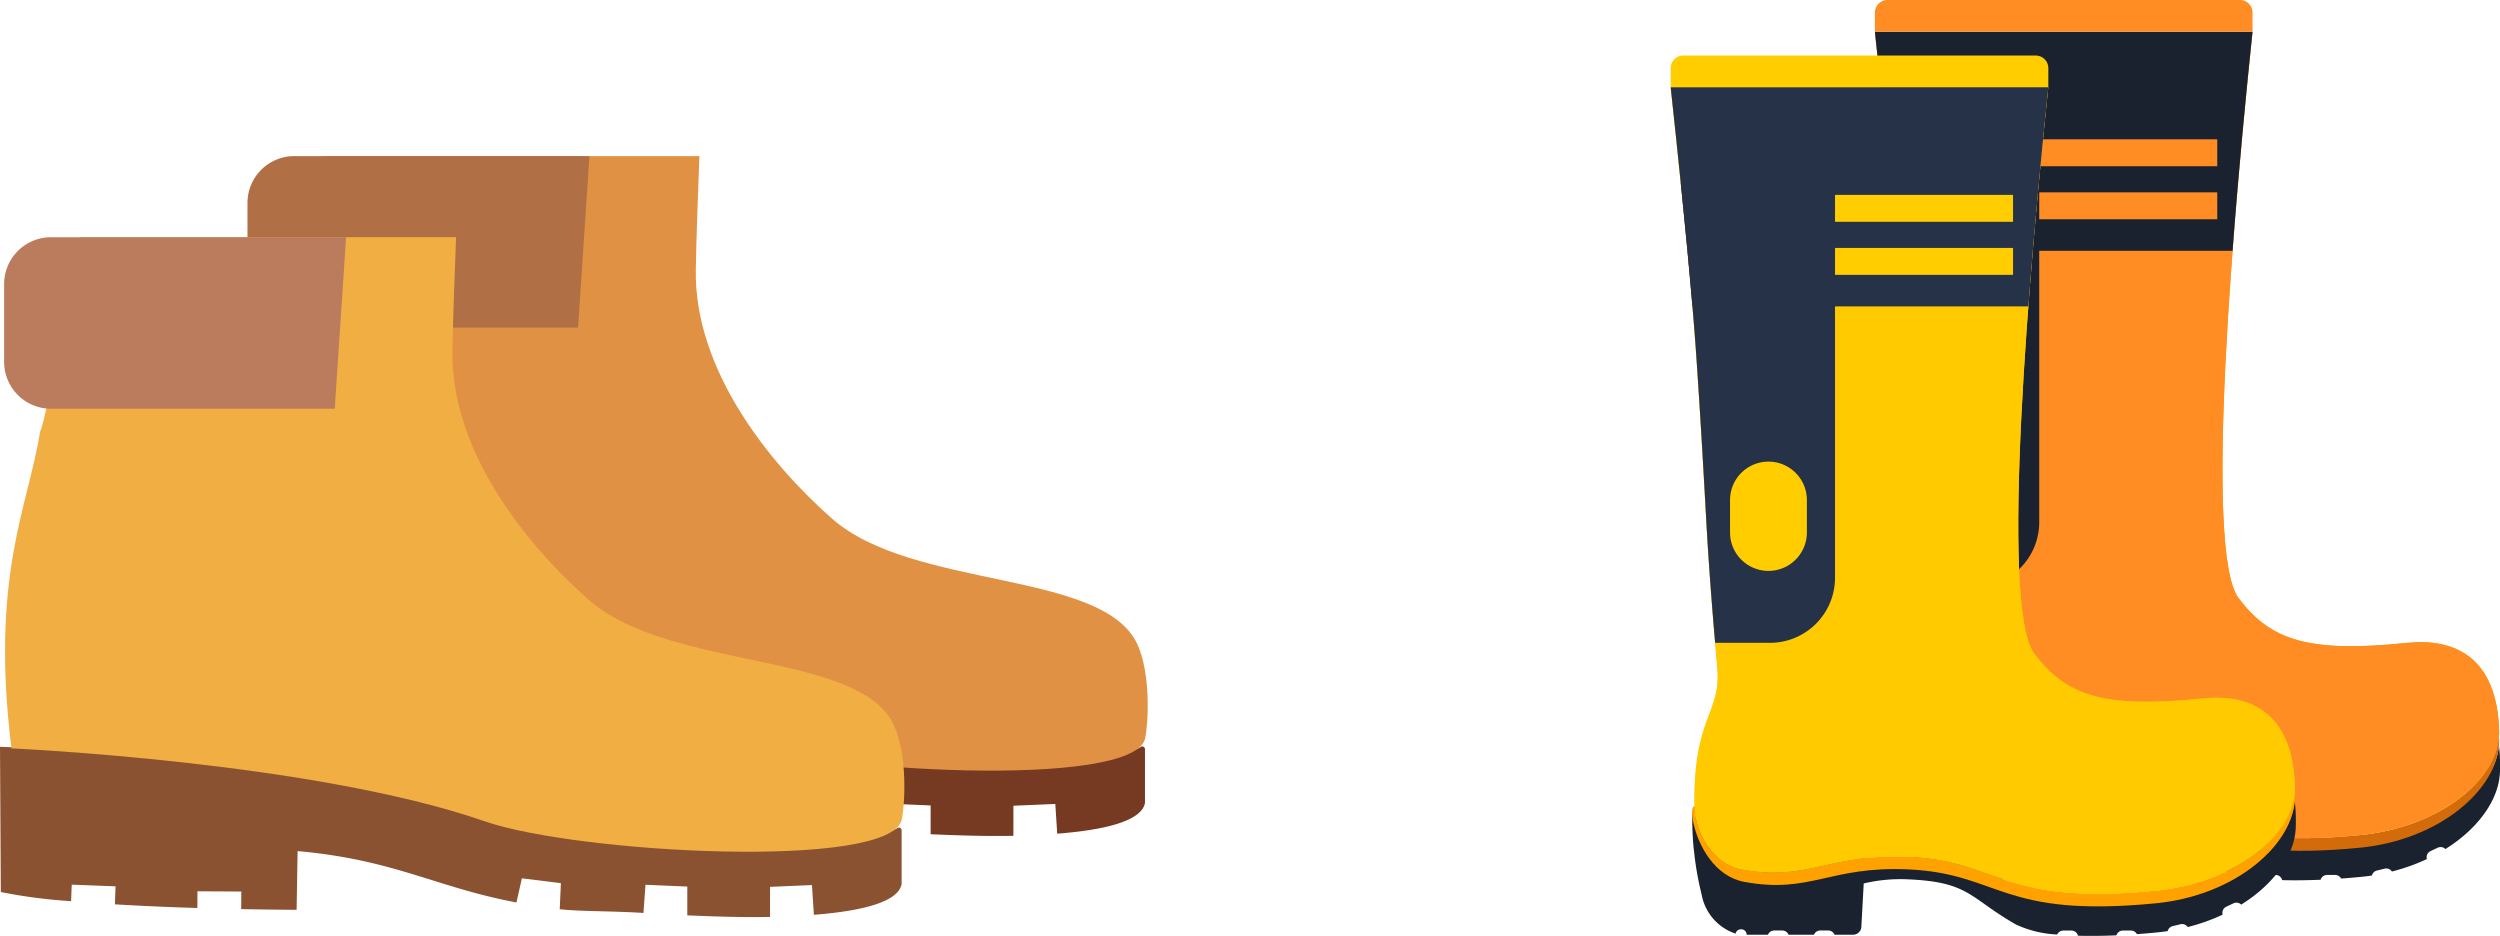 <svg xmlns="http://www.w3.org/2000/svg" xmlns:xlink="http://www.w3.org/1999/xlink" width="184.924" height="69.237" viewBox="0 0 184.924 69.237">
  <defs>
    <clipPath id="clip-path">
      <rect id="Rectángulo_380391" data-name="Rectángulo 380391" width="184.924" height="69.237" transform="translate(0 0)" fill="none"/>
    </clipPath>
  </defs>
  <g id="Grupo_1076900" data-name="Grupo 1076900" transform="translate(0 0)" clip-path="url(#clip-path)">
    <path id="Trazado_828374" data-name="Trazado 828374" d="M84.389,55.247c-4.731,2.8-25.245,1.482-32.844-1.466C41.707,49.963,18,49.241,18,49.241l.06,10.742a38.426,38.426,0,0,0,5.2.676l.046-1.221,3.24.124L26.5,60.894c1.708.1,3.725.2,6.1.27l.007-1.236,3.242.019-.008,1.3c1.284.024,2.645.043,4.1.053l.073-4.344c7.207.645,10.162,2.663,16.189,3.8l.4-1.785,2.886.355-.086,1.928c1.448.172,3.9.125,6.194.278l.15-2.085,3.092.132v2.13c2.06.088,4.111.155,6.122.116V59.6l3.1-.132.141,2.2c3.578-.28,6.25-.949,6.491-2.279V55.41a.2.2,0,0,0-.31-.163" fill="#753a21"/>
    <path id="Trazado_828375" data-name="Trazado 828375" d="M84.126,47.646c-2.556-5.5-16.6-4.021-22.581-9.283-4.607-4.054-10.215-11-10.076-18.428.042-2.263.138-5.17.266-8.388H23.959S21.236,25.9,20.982,25.858c-.9,5.658-3.714,10.672-2.136,23.5,0,0,22.341.992,34.988,5.387,6.856,2.382,30.01,3.626,30.865-.111.237-1.036.453-4.775-.573-6.984" fill="#e19143"/>
    <path id="Trazado_828376" data-name="Trazado 828376" d="M43.6,11.548H21.759A3.463,3.463,0,0,0,18.306,15V20.78a3.463,3.463,0,0,0,3.453,3.453h21Z" fill="#b16f45"/>
    <path id="Trazado_828377" data-name="Trazado 828377" d="M66.389,61.247c-4.731,2.8-25.245,1.482-32.844-1.466C23.707,55.963,0,55.241,0,55.241L.06,65.983a38.426,38.426,0,0,0,5.2.676l.046-1.221,3.24.124L8.5,66.894c1.708.1,3.725.2,6.1.27l.007-1.236,3.242.019-.008,1.3c1.284.024,2.645.043,4.1.053l.073-4.344c7.207.645,10.163,2.663,16.189,3.8l.4-1.785,2.886.355-.086,1.928c1.448.172,3.9.125,6.194.278l.15-2.085,3.092.132v2.13c2.06.088,4.111.155,6.122.116V65.6l3.1-.132.141,2.2c3.578-.28,6.25-.949,6.491-2.279V61.41a.2.2,0,0,0-.31-.163" fill="#8b5232"/>
    <path id="Trazado_828378" data-name="Trazado 828378" d="M66.126,53.646c-2.556-5.5-16.6-4.021-22.581-9.283-4.607-4.054-10.215-11-10.076-18.428.042-2.263.138-5.17.266-8.388H5.959S3.236,31.9,2.982,31.858c-.9,5.658-3.714,10.672-2.136,23.5,0,0,22.341.992,34.988,5.387,6.856,2.382,30.01,3.626,30.865-.111.237-1.036.453-4.775-.573-6.984" fill="#f0ae43"/>
    <path id="Trazado_828379" data-name="Trazado 828379" d="M25.6,17.548H3.759A3.463,3.463,0,0,0,.306,21V26.78a3.463,3.463,0,0,0,3.453,3.453h21Z" fill="#bb7b5d"/>
    <path id="Trazado_828380" data-name="Trazado 828380" d="M184.848,55.144c-.319,3.352-4.6,6.715-10.214,7.262-11.479,1.119-11.493-2.084-18.3-2.4-1.2-.055-2.3-.142-3.3-.157l.2-3.6c0-.341-1.583,0-1.923,0h-7.021a.617.617,0,0,0-.617.617v.243h-.048c-1.233,0-2.62-1.336-3.157-.732-.016-.435-.03-.805-.03-.823-.274.027-.124,2.638-.029,3.277v.007a23.253,23.253,0,0,0,.561,3.2,3.754,3.754,0,0,0,2.517,2.91.392.392,0,0,1,.4-.319h.037a.394.394,0,0,1,.382.4v0h1.575a.5.5,0,0,1,.465-.313h.593a.5.5,0,0,1,.464.313h1.882a.5.5,0,0,1,.464-.313h.593a.5.5,0,0,1,.465.313h1.367a.617.617,0,0,0,.617-.617l.174-3.175a11.786,11.786,0,0,1,3.374-.3c4.476.207,4.456,1.385,7.893,3.34a8.084,8.084,0,0,0,3.045.736.5.5,0,0,1,.455-.293h.594a.5.5,0,0,1,.486.383c.907.026,1.872.013,2.845-.029a.5.5,0,0,1,.479-.354h.593a.5.5,0,0,1,.443.266c.495-.035.985-.077,1.464-.124q.411-.039.813-.1a.5.5,0,0,1,.368-.368l.577-.14a.5.5,0,0,1,.535.211,14.477,14.477,0,0,0,2.586-.92.5.5,0,0,1,.269-.588l.537-.253a.5.5,0,0,1,.565.1c2.48-1.549,4.017-3.731,4.039-5.825a13.178,13.178,0,0,0-.075-1.84" fill="#1a2230"/>
    <path id="Trazado_828381" data-name="Trazado 828381" d="M184.784,54.624c-.319,3.352-4.6,6.594-10.214,7.142-11.479,1.119-11.493-2.193-18.3-2.507-5.851-.27-7.425,1.847-12.344.938-2.161-.4-3.419-2.793-3.469-4.544l0-.133c-.29.028-.186.823-.094,1.242.375,1.711,1.6,3.958,3.763,4.357,4.919.909,6.3-1.192,12.147-.922,6.8.314,6.818,3.626,18.3,2.507,5.907-.576,10.252-4.356,10.29-7.888,0-.161,0-.192-.076-.192" fill="#d46b0b"/>
    <path id="Trazado_828382" data-name="Trazado 828382" d="M184.86,54.059c-.158-5.454-3.3-6.869-6.817-6.5-7.363.76-10.109-.22-12.449-3.3-2.627-3.461-.307-29.2,1.024-41.906H138.686c.65,5.994,1.524,14.46,1.894,19.853.309,4.516.55,8.839.754,12.477.28,5.027.785,10.4.807,10.65.3,3.342-1.843,4.667-1.681,10.328.05,1.751,1.308,4.145,3.469,4.544,4.919.909,6.493-1.208,12.344-.938,6.8.314,6.818,3.626,18.3,2.507,5.907-.576,10.392-4.177,10.29-7.707" fill="#eba600"/>
    <path id="Trazado_828383" data-name="Trazado 828383" d="M174.571,61.766c-11.48,1.119-11.493-2.194-18.3-2.507-5.852-.27-7.425,1.847-12.344.938-2.162-.4-3.419-2.793-3.469-4.544-.162-5.661,1.979-6.986,1.681-10.328-.008-.088-.074-.793-.169-1.887-.177-2.055-.456-5.482-.639-8.763-.2-3.638-.444-7.961-.754-12.477-.238-3.477-.686-8.232-1.148-12.778-.255-2.505-.515-4.946-.746-7.075h27.933c-1.331,12.708-3.651,38.445-1.024,41.906,2.34,3.084,5.085,4.063,12.449,3.3,3.52-.364,6.659,1.051,6.817,6.5.1,3.53-4.383,7.131-10.29,7.707" fill="#ff8d23"/>
    <path id="Trazado_828384" data-name="Trazado 828384" d="M165.143,18.55c.449-5.984,1.02-11.857,1.476-16.2H138.686c.517,4.768,1.176,11.1,1.61,16.2Z" fill="#1a2230"/>
    <path id="Trazado_828385" data-name="Trazado 828385" d="M166.619,2.331V.933A.933.933,0,0,0,165.687,0H139.619a.933.933,0,0,0-.933.933v1.4Z" fill="#ff8d23"/>
    <path id="Trazado_828386" data-name="Trazado 828386" d="M150.841,14.235V38.623a4.815,4.815,0,0,1-4.815,4.815h-4.053c-.177-2.055-.456-5.482-.64-8.764-.2-3.637-.444-7.96-.754-12.477-.237-3.477-.686-8.231-1.148-12.777h6.6a4.815,4.815,0,0,1,4.815,4.815" fill="#1a2230"/>
    <path id="Trazado_828387" data-name="Trazado 828387" d="M148.76,35.275a2.842,2.842,0,1,1-5.684,0v-2.4a2.842,2.842,0,1,1,5.684,0Z" fill="#eba600"/>
    <rect id="Rectángulo_380387" data-name="Rectángulo 380387" width="13.167" height="1.991" transform="translate(150.842 14.228)" fill="#ff8d23"/>
    <rect id="Rectángulo_380388" data-name="Rectángulo 380388" width="13.167" height="1.991" transform="translate(150.842 10.305)" fill="#ff8d23"/>
    <path id="Trazado_828388" data-name="Trazado 828388" d="M169.743,59.256c-.319,3.352-4.6,6.715-10.214,7.262-11.48,1.119-11.493-2.084-18.3-2.4-1.2-.055-2.3-.142-3.3-.157l.2-3.6c0-.34-1.583,0-1.924,0h-7.02a.617.617,0,0,0-.617.617v.243h-.048c-1.233,0-2.62-1.336-3.157-.732-.016-.435-.03-.8-.03-.823-.274.027-.124,2.638-.029,3.277v.007a23.256,23.256,0,0,0,.561,3.2,3.752,3.752,0,0,0,2.517,2.91.392.392,0,0,1,.4-.319h.037a.393.393,0,0,1,.381.4h1.575a.5.5,0,0,1,.464-.313h.594a.5.5,0,0,1,.464.313h1.882a.5.5,0,0,1,.464-.313h.593a.5.5,0,0,1,.464.313h1.368a.617.617,0,0,0,.617-.617l.174-3.175a11.782,11.782,0,0,1,3.374-.3c4.476.207,4.456,1.385,7.893,3.34a8.084,8.084,0,0,0,3.045.736.5.5,0,0,1,.455-.293h.594a.5.5,0,0,1,.486.383c.907.026,1.872.013,2.845-.029a.5.5,0,0,1,.479-.354h.593a.5.5,0,0,1,.443.266c.494-.035.985-.077,1.464-.124.274-.026.545-.06.812-.1a.5.5,0,0,1,.369-.369l.577-.14a.5.5,0,0,1,.535.21,14.4,14.4,0,0,0,2.586-.919.5.5,0,0,1,.269-.588l.537-.253a.5.5,0,0,1,.565.1c2.48-1.549,4.017-3.731,4.04-5.825a13.317,13.317,0,0,0-.076-1.84" fill="#1a2230"/>
    <path id="Trazado_828389" data-name="Trazado 828389" d="M169.679,58.736c-.319,3.352-4.6,6.594-10.214,7.142-11.479,1.119-11.493-2.194-18.3-2.507-5.852-.27-7.425,1.847-12.344.938-2.161-.4-3.419-2.793-3.469-4.544l0-.133c-.29.028-.186.823-.094,1.242.375,1.711,1.6,3.958,3.762,4.357,4.92.909,6.3-1.192,12.148-.922,6.8.313,6.818,3.626,18.3,2.507,5.907-.576,10.252-4.356,10.289-7.888,0-.161,0-.192-.075-.192" fill="#ffa200"/>
    <path id="Trazado_828390" data-name="Trazado 828390" d="M169.755,58.17c-.158-5.454-3.3-6.869-6.817-6.5-7.363.761-10.108-.219-12.449-3.3-2.627-3.461-.306-29.2,1.024-41.906H123.581c.65,5.994,1.525,14.461,1.894,19.853.309,4.516.551,8.839.754,12.477.28,5.027.785,10.4.808,10.65.3,3.342-1.844,4.667-1.682,10.328.051,1.751,1.308,4.145,3.469,4.544,4.919.909,6.493-1.208,12.345-.938,6.8.314,6.817,3.626,18.3,2.507,5.907-.576,10.392-4.177,10.29-7.707" fill="#fdb813"/>
    <path id="Trazado_828391" data-name="Trazado 828391" d="M159.465,65.877c-11.48,1.119-11.493-2.194-18.3-2.507-5.852-.27-7.425,1.847-12.344.938-2.162-.4-3.417-2.793-3.469-4.544-.193-6.685,1.979-6.986,1.681-10.328-.008-.088-.073-.793-.168-1.887-.178-2.055-.456-5.482-.639-8.763-.2-3.638-.444-7.961-.755-12.477-.238-3.477-.686-8.232-1.148-12.778-.255-2.505-.514-4.946-.745-7.075h27.932c-1.331,12.708-3.651,38.445-1.024,41.906,2.34,3.084,5.085,4.063,12.449,3.3,3.52-.364,6.659,1.051,6.817,6.5.1,3.53-4.383,7.131-10.29,7.707" fill="#ffca00"/>
    <path id="Trazado_828392" data-name="Trazado 828392" d="M150.038,22.662c.449-5.984,1.021-11.858,1.476-16.205H123.581c.517,4.768,1.177,11.1,1.61,16.205Z" fill="#263248"/>
    <path id="Trazado_828393" data-name="Trazado 828393" d="M151.514,6.442v-1.4a.933.933,0,0,0-.932-.933H124.514a.933.933,0,0,0-.933.933v1.4Z" fill="#ffcd00"/>
    <path id="Trazado_828394" data-name="Trazado 828394" d="M135.736,18.347V42.735a4.815,4.815,0,0,1-4.815,4.815h-4.053c-.177-2.055-.456-5.482-.639-8.764-.2-3.637-.445-7.961-.755-12.477-.237-3.476-.686-8.231-1.148-12.777h6.6a4.815,4.815,0,0,1,4.815,4.815" fill="#263248"/>
    <path id="Trazado_828395" data-name="Trazado 828395" d="M133.654,39.387a2.842,2.842,0,0,1-5.684,0v-2.4a2.842,2.842,0,1,1,5.684,0Z" fill="#ffcd00"/>
    <rect id="Rectángulo_380389" data-name="Rectángulo 380389" width="13.167" height="1.991" transform="translate(135.737 18.339)" fill="#ffcd00"/>
    <rect id="Rectángulo_380390" data-name="Rectángulo 380390" width="13.167" height="1.991" transform="translate(135.737 14.416)" fill="#ffcd00"/>
  </g>
</svg>
